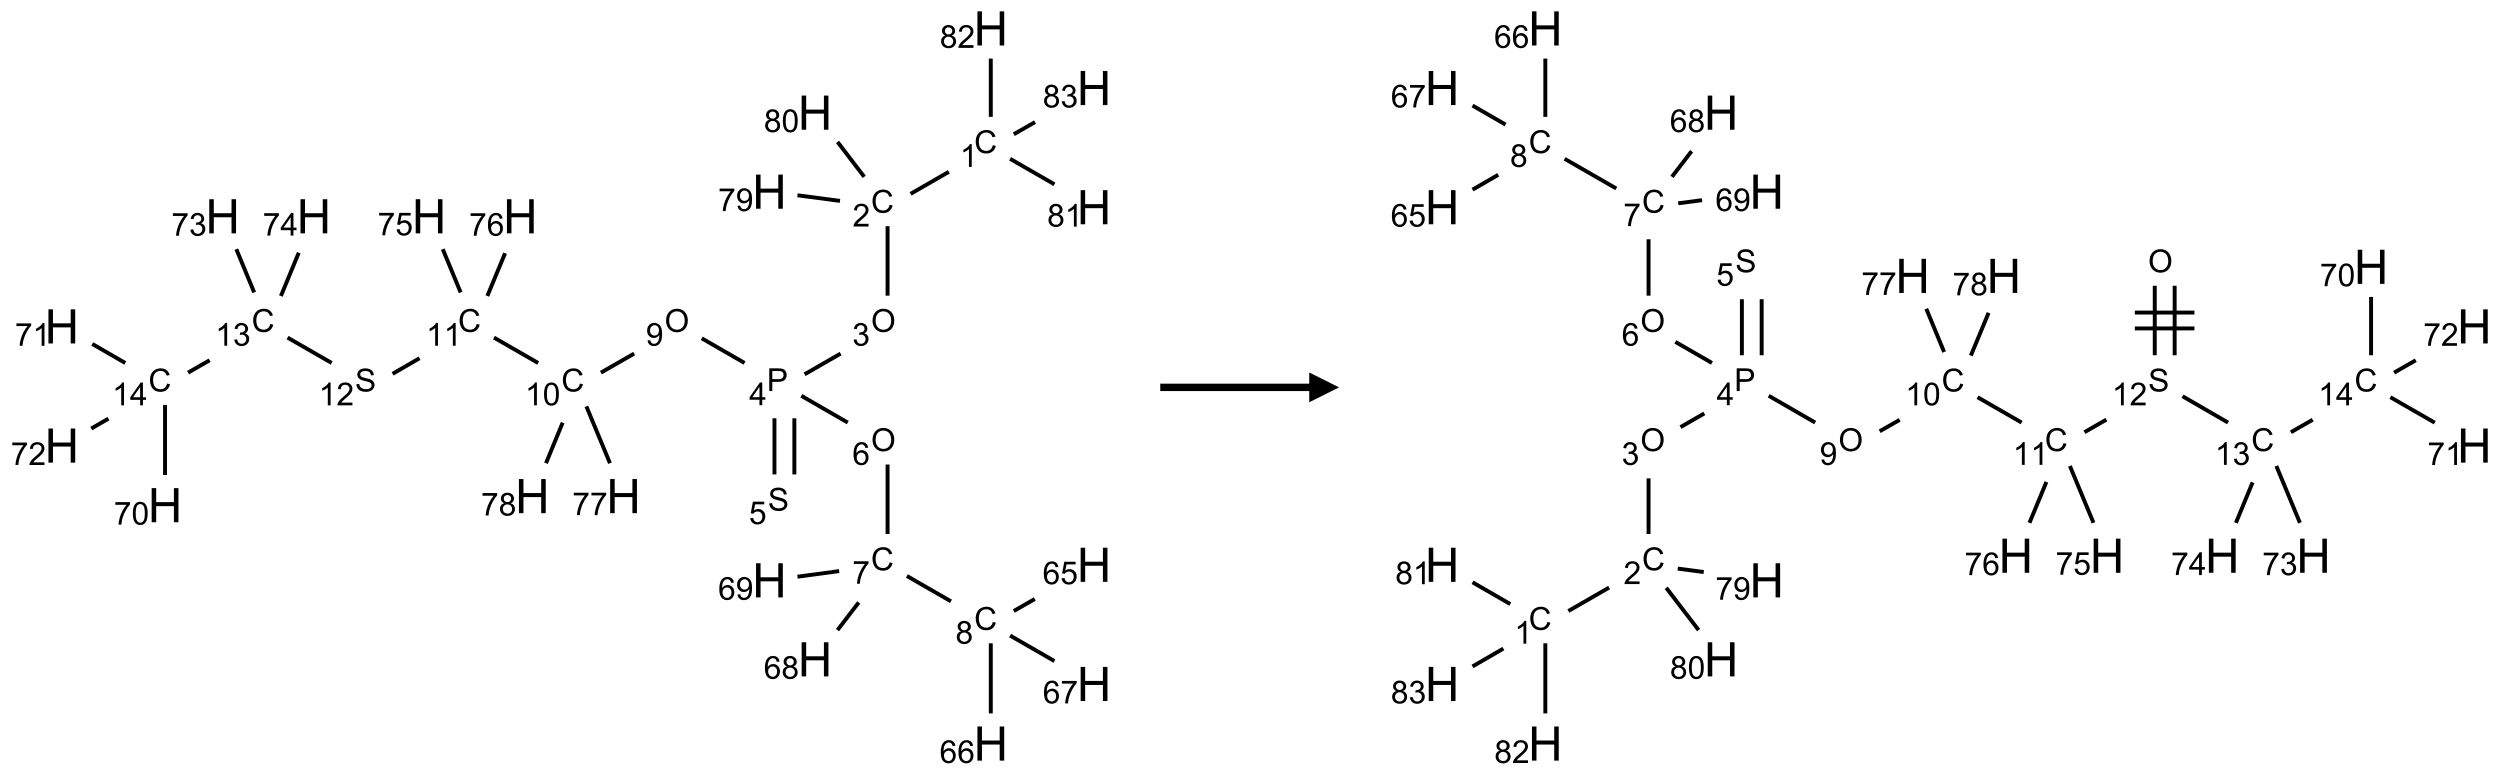 <?xml version="1.0" encoding="UTF-8"?>
<svg xmlns="http://www.w3.org/2000/svg" xmlns:xlink="http://www.w3.org/1999/xlink" width="839" height="260" viewBox="0 0 839 260">
<defs>
<g>
<g id="glyph-0-0">
<path d="M 1.332 0 L 1.332 -6.668 L 6.668 -6.668 L 6.668 0 Z M 1.5 -0.168 L 6.5 -0.168 L 6.5 -6.5 L 1.5 -6.5 Z M 1.5 -0.168 "/>
</g>
<g id="glyph-0-1">
<path d="M 6.27 -2.676 L 7.281 -2.422 C 7.07 -1.594 6.688 -0.961 6.137 -0.523 C 5.586 -0.086 4.914 0.129 4.121 0.129 C 3.297 0.129 2.629 -0.039 2.113 -0.371 C 1.598 -0.707 1.203 -1.191 0.934 -1.828 C 0.664 -2.465 0.531 -3.145 0.531 -3.875 C 0.531 -4.672 0.684 -5.363 0.988 -5.957 C 1.293 -6.547 1.723 -6.996 2.285 -7.305 C 2.844 -7.613 3.461 -7.766 4.137 -7.766 C 4.898 -7.766 5.543 -7.57 6.062 -7.184 C 6.582 -6.793 6.945 -6.246 7.152 -5.543 L 6.156 -5.309 C 5.98 -5.863 5.723 -6.266 5.387 -6.52 C 5.051 -6.773 4.625 -6.902 4.113 -6.902 C 3.527 -6.902 3.039 -6.762 2.645 -6.48 C 2.25 -6.199 1.973 -5.82 1.812 -5.348 C 1.652 -4.871 1.574 -4.383 1.574 -3.879 C 1.574 -3.23 1.668 -2.664 1.855 -2.18 C 2.047 -1.695 2.34 -1.332 2.738 -1.094 C 3.137 -0.855 3.57 -0.734 4.035 -0.734 C 4.602 -0.734 5.082 -0.898 5.473 -1.223 C 5.867 -1.551 6.133 -2.035 6.27 -2.676 Z M 6.27 -2.676 "/>
</g>
<g id="glyph-0-2">
<path d="M 3.973 0 L 3.035 0 L 3.035 -5.973 C 2.809 -5.758 2.516 -5.543 2.148 -5.328 C 1.781 -5.113 1.453 -4.953 1.16 -4.844 L 1.16 -5.75 C 1.684 -5.996 2.145 -6.297 2.535 -6.645 C 2.93 -6.996 3.207 -7.336 3.371 -7.668 L 3.973 -7.668 Z M 3.973 0 "/>
</g>
<g id="glyph-0-3">
<path d="M 5.371 -0.902 L 5.371 0 L 0.324 0 C 0.316 -0.227 0.352 -0.441 0.434 -0.652 C 0.562 -0.996 0.766 -1.332 1.051 -1.668 C 1.332 -2 1.742 -2.387 2.277 -2.824 C 3.105 -3.504 3.668 -4.043 3.957 -4.441 C 4.25 -4.84 4.395 -5.215 4.395 -5.566 C 4.395 -5.938 4.262 -6.254 3.996 -6.508 C 3.73 -6.762 3.387 -6.891 2.957 -6.891 C 2.508 -6.891 2.145 -6.754 1.875 -6.484 C 1.605 -6.215 1.469 -5.84 1.465 -5.359 L 0.5 -5.457 C 0.566 -6.176 0.812 -6.727 1.246 -7.102 C 1.676 -7.477 2.254 -7.668 2.98 -7.668 C 3.711 -7.668 4.293 -7.465 4.719 -7.059 C 5.145 -6.652 5.359 -6.148 5.359 -5.547 C 5.359 -5.242 5.297 -4.941 5.172 -4.645 C 5.047 -4.352 4.84 -4.039 4.551 -3.715 C 4.262 -3.387 3.777 -2.938 3.105 -2.371 C 2.543 -1.898 2.18 -1.578 2.02 -1.41 C 1.859 -1.242 1.73 -1.07 1.625 -0.902 Z M 5.371 -0.902 "/>
</g>
<g id="glyph-0-4">
<path d="M 0.516 -3.719 C 0.516 -4.984 0.855 -5.977 1.535 -6.695 C 2.215 -7.414 3.094 -7.77 4.172 -7.77 C 4.875 -7.77 5.512 -7.602 6.078 -7.266 C 6.645 -6.93 7.074 -6.461 7.371 -5.855 C 7.668 -5.254 7.816 -4.57 7.816 -3.809 C 7.816 -3.035 7.66 -2.34 7.348 -1.73 C 7.035 -1.117 6.594 -0.656 6.02 -0.34 C 5.449 -0.027 4.828 0.129 4.168 0.129 C 3.449 0.129 2.805 -0.043 2.238 -0.391 C 1.672 -0.738 1.246 -1.211 0.953 -1.812 C 0.66 -2.414 0.516 -3.047 0.516 -3.719 Z M 1.559 -3.703 C 1.559 -2.781 1.805 -2.059 2.301 -1.527 C 2.793 -1 3.414 -0.734 4.16 -0.734 C 4.922 -0.734 5.547 -1 6.039 -1.535 C 6.531 -2.07 6.777 -2.828 6.777 -3.812 C 6.777 -4.434 6.672 -4.977 6.461 -5.441 C 6.25 -5.902 5.945 -6.262 5.539 -6.52 C 5.133 -6.773 4.68 -6.902 4.176 -6.902 C 3.461 -6.902 2.848 -6.656 2.332 -6.164 C 1.816 -5.672 1.559 -4.852 1.559 -3.703 Z M 1.559 -3.703 "/>
</g>
<g id="glyph-0-5">
<path d="M 0.449 -2.016 L 1.387 -2.141 C 1.492 -1.609 1.676 -1.227 1.934 -0.992 C 2.191 -0.758 2.508 -0.641 2.879 -0.641 C 3.32 -0.641 3.695 -0.793 3.996 -1.098 C 4.301 -1.402 4.453 -1.781 4.453 -2.234 C 4.453 -2.664 4.312 -3.02 4.031 -3.301 C 3.75 -3.578 3.391 -3.719 2.957 -3.719 C 2.781 -3.719 2.562 -3.684 2.297 -3.613 L 2.402 -4.438 C 2.465 -4.43 2.516 -4.426 2.551 -4.426 C 2.949 -4.426 3.312 -4.531 3.629 -4.738 C 3.949 -4.949 4.109 -5.27 4.109 -5.703 C 4.109 -6.047 3.992 -6.332 3.762 -6.559 C 3.527 -6.785 3.227 -6.895 2.859 -6.895 C 2.496 -6.895 2.191 -6.781 1.949 -6.551 C 1.707 -6.324 1.547 -5.98 1.48 -5.52 L 0.543 -5.688 C 0.656 -6.316 0.918 -6.805 1.324 -7.148 C 1.73 -7.492 2.234 -7.668 2.84 -7.668 C 3.254 -7.668 3.641 -7.578 3.988 -7.398 C 4.34 -7.219 4.609 -6.977 4.793 -6.668 C 4.98 -6.359 5.074 -6.031 5.074 -5.684 C 5.074 -5.352 4.984 -5.051 4.809 -4.781 C 4.629 -4.512 4.367 -4.297 4.02 -4.137 C 4.473 -4.031 4.824 -3.816 5.074 -3.488 C 5.324 -3.16 5.449 -2.75 5.449 -2.254 C 5.449 -1.59 5.203 -1.023 4.719 -0.559 C 4.234 -0.098 3.617 0.137 2.875 0.137 C 2.203 0.137 1.648 -0.062 1.207 -0.465 C 0.762 -0.863 0.512 -1.379 0.449 -2.016 Z M 0.449 -2.016 "/>
</g>
<g id="glyph-0-6">
<path d="M 0.824 0 L 0.824 -7.637 L 3.703 -7.637 C 4.211 -7.637 4.598 -7.609 4.863 -7.562 C 5.238 -7.5 5.555 -7.383 5.809 -7.207 C 6.062 -7.031 6.266 -6.785 6.418 -6.469 C 6.574 -6.152 6.652 -5.805 6.652 -5.426 C 6.652 -4.777 6.445 -4.227 6.031 -3.777 C 5.617 -3.328 4.871 -3.105 3.793 -3.105 L 1.832 -3.105 L 1.832 0 Z M 1.832 -4.004 L 3.809 -4.004 C 4.461 -4.004 4.922 -4.125 5.199 -4.371 C 5.473 -4.613 5.609 -4.953 5.609 -5.395 C 5.609 -5.715 5.527 -5.988 5.367 -6.215 C 5.207 -6.441 4.992 -6.594 4.73 -6.668 C 4.559 -6.711 4.246 -6.734 3.785 -6.734 L 1.832 -6.734 Z M 1.832 -4.004 "/>
</g>
<g id="glyph-0-7">
<path d="M 3.449 0 L 3.449 -1.828 L 0.137 -1.828 L 0.137 -2.688 L 3.621 -7.637 L 4.387 -7.637 L 4.387 -2.688 L 5.418 -2.688 L 5.418 -1.828 L 4.387 -1.828 L 4.387 0 Z M 3.449 -2.688 L 3.449 -6.129 L 1.059 -2.688 Z M 3.449 -2.688 "/>
</g>
<g id="glyph-0-8">
<path d="M 0.48 -2.453 L 1.434 -2.535 C 1.477 -2.152 1.582 -1.84 1.746 -1.598 C 1.91 -1.352 2.168 -1.152 2.516 -1.004 C 2.863 -0.852 3.254 -0.777 3.688 -0.777 C 4.074 -0.777 4.414 -0.832 4.707 -0.949 C 5.004 -1.062 5.223 -1.219 5.367 -1.418 C 5.512 -1.617 5.582 -1.836 5.582 -2.074 C 5.582 -2.312 5.516 -2.523 5.375 -2.699 C 5.234 -2.879 5.008 -3.031 4.688 -3.152 C 4.484 -3.23 4.031 -3.355 3.328 -3.523 C 2.625 -3.691 2.137 -3.852 1.855 -4 C 1.488 -4.191 1.219 -4.43 1.039 -4.711 C 0.859 -4.992 0.77 -5.312 0.77 -5.66 C 0.77 -6.047 0.879 -6.406 1.098 -6.742 C 1.316 -7.078 1.637 -7.332 2.059 -7.504 C 2.477 -7.68 2.945 -7.766 3.457 -7.766 C 4.023 -7.766 4.523 -7.676 4.957 -7.492 C 5.387 -7.309 5.719 -7.043 5.953 -6.688 C 6.188 -6.332 6.312 -5.934 6.328 -5.484 L 5.359 -5.41 C 5.309 -5.895 5.133 -6.258 4.832 -6.504 C 4.531 -6.75 4.086 -6.875 3.5 -6.875 C 2.891 -6.875 2.445 -6.762 2.164 -6.539 C 1.883 -6.316 1.746 -6.047 1.746 -5.73 C 1.746 -5.457 1.844 -5.23 2.043 -5.051 C 2.238 -4.875 2.742 -4.695 3.566 -4.508 C 4.387 -4.32 4.949 -4.16 5.254 -4.02 C 5.699 -3.816 6.027 -3.555 6.238 -3.242 C 6.449 -2.93 6.559 -2.566 6.559 -2.156 C 6.559 -1.75 6.441 -1.367 6.207 -1.008 C 5.977 -0.648 5.641 -0.367 5.207 -0.168 C 4.77 0.031 4.281 0.129 3.734 0.129 C 3.043 0.129 2.465 0.031 1.996 -0.172 C 1.531 -0.375 1.164 -0.676 0.898 -1.082 C 0.633 -1.484 0.492 -1.941 0.48 -2.453 Z M 0.48 -2.453 "/>
</g>
<g id="glyph-0-9">
<path d="M 0.441 -2 L 1.426 -2.082 C 1.5 -1.605 1.668 -1.242 1.934 -1.004 C 2.199 -0.762 2.52 -0.641 2.895 -0.641 C 3.348 -0.641 3.73 -0.812 4.043 -1.152 C 4.355 -1.492 4.512 -1.941 4.512 -2.504 C 4.512 -3.039 4.359 -3.461 4.059 -3.77 C 3.758 -4.078 3.367 -4.234 2.879 -4.234 C 2.578 -4.234 2.305 -4.164 2.062 -4.027 C 1.82 -3.891 1.629 -3.715 1.488 -3.496 L 0.609 -3.609 L 1.348 -7.531 L 5.145 -7.531 L 5.145 -6.637 L 2.098 -6.637 L 1.688 -4.582 C 2.145 -4.902 2.625 -5.062 3.129 -5.062 C 3.797 -5.062 4.359 -4.832 4.816 -4.371 C 5.277 -3.91 5.504 -3.312 5.504 -2.59 C 5.504 -1.898 5.305 -1.301 4.902 -0.797 C 4.41 -0.18 3.742 0.129 2.895 0.129 C 2.199 0.129 1.633 -0.062 1.195 -0.453 C 0.758 -0.844 0.504 -1.359 0.441 -2 Z M 0.441 -2 "/>
</g>
<g id="glyph-0-10">
<path d="M 5.309 -5.766 L 4.375 -5.691 C 4.293 -6.059 4.172 -6.328 4.02 -6.496 C 3.766 -6.762 3.453 -6.895 3.082 -6.895 C 2.785 -6.895 2.523 -6.812 2.297 -6.645 C 2 -6.43 1.77 -6.117 1.598 -5.703 C 1.43 -5.289 1.34 -4.703 1.332 -3.938 C 1.559 -4.281 1.836 -4.535 2.16 -4.703 C 2.488 -4.871 2.828 -4.953 3.188 -4.953 C 3.812 -4.953 4.344 -4.723 4.785 -4.262 C 5.223 -3.801 5.441 -3.207 5.441 -2.48 C 5.441 -2 5.34 -1.555 5.133 -1.145 C 4.926 -0.73 4.641 -0.418 4.281 -0.199 C 3.922 0.02 3.512 0.129 3.051 0.129 C 2.27 0.129 1.633 -0.156 1.141 -0.73 C 0.648 -1.305 0.402 -2.254 0.402 -3.574 C 0.402 -5.051 0.672 -6.121 1.219 -6.793 C 1.695 -7.375 2.336 -7.668 3.141 -7.668 C 3.742 -7.668 4.234 -7.5 4.617 -7.16 C 5 -6.824 5.23 -6.359 5.309 -5.766 Z M 1.48 -2.473 C 1.48 -2.152 1.547 -1.844 1.684 -1.547 C 1.82 -1.25 2.016 -1.027 2.262 -0.871 C 2.508 -0.719 2.766 -0.641 3.035 -0.641 C 3.434 -0.641 3.773 -0.801 4.059 -1.121 C 4.344 -1.441 4.484 -1.875 4.484 -2.422 C 4.484 -2.949 4.344 -3.367 4.062 -3.668 C 3.781 -3.973 3.426 -4.125 3 -4.125 C 2.578 -4.125 2.219 -3.973 1.922 -3.668 C 1.625 -3.363 1.48 -2.969 1.48 -2.473 Z M 1.48 -2.473 "/>
</g>
<g id="glyph-0-11">
<path d="M 0.504 -6.637 L 0.504 -7.535 L 5.449 -7.535 L 5.449 -6.809 C 4.961 -6.289 4.48 -5.602 4.004 -4.746 C 3.527 -3.887 3.156 -3.004 2.895 -2.098 C 2.707 -1.461 2.59 -0.762 2.535 0 L 1.574 0 C 1.582 -0.602 1.703 -1.328 1.926 -2.176 C 2.152 -3.027 2.477 -3.848 2.898 -4.637 C 3.32 -5.426 3.77 -6.094 4.246 -6.637 Z M 0.504 -6.637 "/>
</g>
<g id="glyph-0-12">
<path d="M 1.887 -4.141 C 1.496 -4.281 1.207 -4.484 1.02 -4.75 C 0.832 -5.016 0.738 -5.328 0.738 -5.699 C 0.738 -6.254 0.938 -6.719 1.34 -7.098 C 1.738 -7.477 2.27 -7.668 2.934 -7.668 C 3.598 -7.668 4.137 -7.473 4.543 -7.086 C 4.949 -6.699 5.152 -6.227 5.152 -5.672 C 5.152 -5.316 5.059 -5.008 4.871 -4.746 C 4.688 -4.484 4.406 -4.281 4.027 -4.141 C 4.496 -3.988 4.852 -3.742 5.098 -3.402 C 5.34 -3.062 5.465 -2.656 5.465 -2.184 C 5.465 -1.531 5.234 -0.98 4.77 -0.535 C 4.309 -0.09 3.703 0.129 2.949 0.129 C 2.195 0.129 1.586 -0.094 1.125 -0.539 C 0.664 -0.984 0.434 -1.543 0.434 -2.207 C 0.434 -2.703 0.559 -3.121 0.809 -3.457 C 1.062 -3.793 1.422 -4.02 1.887 -4.141 Z M 1.699 -5.73 C 1.699 -5.367 1.812 -5.074 2.047 -4.844 C 2.281 -4.613 2.582 -4.5 2.953 -4.5 C 3.312 -4.5 3.609 -4.613 3.84 -4.84 C 4.07 -5.066 4.188 -5.348 4.188 -5.676 C 4.188 -6.02 4.07 -6.309 3.832 -6.543 C 3.594 -6.777 3.297 -6.895 2.941 -6.895 C 2.586 -6.895 2.289 -6.781 2.051 -6.551 C 1.816 -6.324 1.699 -6.047 1.699 -5.73 Z M 1.395 -2.203 C 1.395 -1.938 1.461 -1.676 1.586 -1.426 C 1.711 -1.176 1.902 -0.984 2.152 -0.848 C 2.402 -0.711 2.672 -0.641 2.957 -0.641 C 3.406 -0.641 3.777 -0.785 4.066 -1.074 C 4.359 -1.363 4.504 -1.727 4.504 -2.172 C 4.504 -2.625 4.355 -2.996 4.055 -3.293 C 3.754 -3.586 3.379 -3.734 2.926 -3.734 C 2.484 -3.734 2.121 -3.59 1.832 -3.297 C 1.543 -3.004 1.395 -2.641 1.395 -2.203 Z M 1.395 -2.203 "/>
</g>
<g id="glyph-0-13">
<path d="M 0.582 -1.766 L 1.484 -1.848 C 1.562 -1.426 1.707 -1.117 1.922 -0.926 C 2.137 -0.734 2.414 -0.641 2.75 -0.641 C 3.039 -0.641 3.289 -0.707 3.508 -0.84 C 3.727 -0.973 3.902 -1.148 4.043 -1.367 C 4.18 -1.586 4.297 -1.887 4.391 -2.262 C 4.484 -2.637 4.531 -3.016 4.531 -3.406 C 4.531 -3.449 4.531 -3.512 4.527 -3.594 C 4.34 -3.297 4.082 -3.055 3.758 -2.867 C 3.434 -2.68 3.082 -2.59 2.703 -2.59 C 2.07 -2.59 1.535 -2.816 1.098 -3.277 C 0.66 -3.734 0.441 -4.34 0.441 -5.09 C 0.441 -5.863 0.672 -6.484 1.129 -6.957 C 1.586 -7.43 2.156 -7.668 2.844 -7.668 C 3.34 -7.668 3.793 -7.531 4.207 -7.266 C 4.617 -7 4.93 -6.617 5.145 -6.121 C 5.355 -5.629 5.465 -4.91 5.465 -3.973 C 5.465 -2.996 5.359 -2.223 5.145 -1.645 C 4.934 -1.066 4.617 -0.625 4.199 -0.324 C 3.781 -0.02 3.293 0.129 2.73 0.129 C 2.133 0.129 1.645 -0.035 1.266 -0.367 C 0.887 -0.699 0.66 -1.164 0.582 -1.766 Z M 4.422 -5.137 C 4.422 -5.676 4.277 -6.102 3.992 -6.418 C 3.707 -6.734 3.359 -6.891 2.957 -6.891 C 2.543 -6.891 2.18 -6.719 1.871 -6.379 C 1.562 -6.039 1.406 -5.598 1.406 -5.059 C 1.406 -4.57 1.555 -4.176 1.848 -3.871 C 2.141 -3.566 2.5 -3.418 2.934 -3.418 C 3.367 -3.418 3.723 -3.57 4.004 -3.871 C 4.281 -4.176 4.422 -4.598 4.422 -5.137 Z M 4.422 -5.137 "/>
</g>
<g id="glyph-0-14">
<path d="M 0.441 -3.766 C 0.441 -4.668 0.535 -5.395 0.723 -5.945 C 0.906 -6.496 1.184 -6.922 1.551 -7.219 C 1.918 -7.516 2.375 -7.668 2.934 -7.668 C 3.344 -7.668 3.703 -7.586 4.012 -7.418 C 4.32 -7.254 4.574 -7.016 4.777 -6.707 C 4.977 -6.395 5.137 -6.016 5.25 -5.57 C 5.363 -5.125 5.422 -4.523 5.422 -3.766 C 5.422 -2.871 5.328 -2.148 5.145 -1.598 C 4.961 -1.047 4.688 -0.621 4.32 -0.32 C 3.953 -0.02 3.492 0.129 2.934 0.129 C 2.195 0.129 1.617 -0.133 1.199 -0.66 C 0.695 -1.297 0.441 -2.332 0.441 -3.766 Z M 1.406 -3.766 C 1.406 -2.512 1.555 -1.68 1.848 -1.262 C 2.141 -0.848 2.5 -0.641 2.934 -0.641 C 3.363 -0.641 3.727 -0.848 4.02 -1.266 C 4.312 -1.684 4.457 -2.516 4.457 -3.766 C 4.457 -5.023 4.312 -5.859 4.02 -6.27 C 3.727 -6.684 3.359 -6.891 2.922 -6.891 C 2.492 -6.891 2.148 -6.707 1.891 -6.344 C 1.566 -5.879 1.406 -5.02 1.406 -3.766 Z M 1.406 -3.766 "/>
</g>
<g id="glyph-1-0">
<path d="M 2 0 L 2 -10 L 10 -10 L 10 0 Z M 2.25 -0.25 L 9.75 -0.25 L 9.75 -9.75 L 2.25 -9.75 Z M 2.25 -0.25 "/>
</g>
<g id="glyph-1-1">
<path d="M 1.281 0 L 1.281 -11.453 L 2.797 -11.453 L 2.797 -6.75 L 8.75 -6.75 L 8.75 -11.453 L 10.266 -11.453 L 10.266 0 L 8.75 0 L 8.75 -5.398 L 2.797 -5.398 L 2.797 0 Z M 1.281 0 "/>
</g>
</g>
</defs>
<path fill="none" stroke-width="0.033" stroke-linecap="butt" stroke-linejoin="miter" stroke="rgb(0%, 0%, 0%)" stroke-opacity="1" stroke-miterlimit="10" d="M 7.442 1.203 L 7.121 1.388 " transform="matrix(40, 0, 0, 40, 20.748, 9.539)"/>
<path fill="none" stroke-width="0.033" stroke-linecap="butt" stroke-linejoin="miter" stroke="rgb(0%, 0%, 0%)" stroke-opacity="1" stroke-miterlimit="10" d="M 6.928 1.659 L 6.928 2.242 " transform="matrix(40, 0, 0, 40, 20.748, 9.539)"/>
<path fill="none" stroke-width="0.033" stroke-linecap="butt" stroke-linejoin="miter" stroke="rgb(0%, 0%, 0%)" stroke-opacity="1" stroke-miterlimit="10" d="M 6.534 2.728 L 6.232 2.902 " transform="matrix(40, 0, 0, 40, 20.748, 9.539)"/>
<path fill="none" stroke-width="0.033" stroke-linecap="butt" stroke-linejoin="miter" stroke="rgb(0%, 0%, 0%)" stroke-opacity="1" stroke-miterlimit="10" d="M 5.979 3.271 L 5.979 3.742 " transform="matrix(40, 0, 0, 40, 20.748, 9.539)"/>
<path fill="none" stroke-width="0.033" stroke-linecap="butt" stroke-linejoin="miter" stroke="rgb(0%, 0%, 0%)" stroke-opacity="1" stroke-miterlimit="10" d="M 6.146 3.271 L 6.146 3.742 " transform="matrix(40, 0, 0, 40, 20.748, 9.539)"/>
<path fill="none" stroke-width="0.033" stroke-linecap="butt" stroke-linejoin="miter" stroke="rgb(0%, 0%, 0%)" stroke-opacity="1" stroke-miterlimit="10" d="M 6.204 3.082 L 6.594 3.307 " transform="matrix(40, 0, 0, 40, 20.748, 9.539)"/>
<path fill="none" stroke-width="0.033" stroke-linecap="butt" stroke-linejoin="miter" stroke="rgb(0%, 0%, 0%)" stroke-opacity="1" stroke-miterlimit="10" d="M 6.928 3.659 L 6.928 4.242 " transform="matrix(40, 0, 0, 40, 20.748, 9.539)"/>
<path fill="none" stroke-width="0.033" stroke-linecap="butt" stroke-linejoin="miter" stroke="rgb(0%, 0%, 0%)" stroke-opacity="1" stroke-miterlimit="10" d="M 7.09 4.594 L 7.46 4.807 " transform="matrix(40, 0, 0, 40, 20.748, 9.539)"/>
<path fill="none" stroke-width="0.033" stroke-linecap="butt" stroke-linejoin="miter" stroke="rgb(0%, 0%, 0%)" stroke-opacity="1" stroke-miterlimit="10" d="M 7.987 4.888 L 8.163 4.787 " transform="matrix(40, 0, 0, 40, 20.748, 9.539)"/>
<path fill="none" stroke-width="0.033" stroke-linecap="butt" stroke-linejoin="miter" stroke="rgb(0%, 0%, 0%)" stroke-opacity="1" stroke-miterlimit="10" d="M 7.794 5.159 L 7.794 5.747 " transform="matrix(40, 0, 0, 40, 20.748, 9.539)"/>
<path fill="none" stroke-width="0.033" stroke-linecap="butt" stroke-linejoin="miter" stroke="rgb(0%, 0%, 0%)" stroke-opacity="1" stroke-miterlimit="10" d="M 7.956 5.094 L 8.328 5.308 " transform="matrix(40, 0, 0, 40, 20.748, 9.539)"/>
<path fill="none" stroke-width="0.033" stroke-linecap="butt" stroke-linejoin="miter" stroke="rgb(0%, 0%, 0%)" stroke-opacity="1" stroke-miterlimit="10" d="M 6.686 4.816 L 6.508 5.048 " transform="matrix(40, 0, 0, 40, 20.748, 9.539)"/>
<path fill="none" stroke-width="0.033" stroke-linecap="butt" stroke-linejoin="miter" stroke="rgb(0%, 0%, 0%)" stroke-opacity="1" stroke-miterlimit="10" d="M 6.522 4.553 L 6.172 4.6 " transform="matrix(40, 0, 0, 40, 20.748, 9.539)"/>
<path fill="none" stroke-width="0.033" stroke-linecap="butt" stroke-linejoin="miter" stroke="rgb(0%, 0%, 0%)" stroke-opacity="1" stroke-miterlimit="10" d="M 5.728 2.807 L 5.369 2.6 " transform="matrix(40, 0, 0, 40, 20.748, 9.539)"/>
<path fill="none" stroke-width="0.033" stroke-linecap="butt" stroke-linejoin="miter" stroke="rgb(0%, 0%, 0%)" stroke-opacity="1" stroke-miterlimit="10" d="M 4.802 2.728 L 4.523 2.888 " transform="matrix(40, 0, 0, 40, 20.748, 9.539)"/>
<path fill="none" stroke-width="0.033" stroke-linecap="butt" stroke-linejoin="miter" stroke="rgb(0%, 0%, 0%)" stroke-opacity="1" stroke-miterlimit="10" d="M 3.996 2.807 L 3.626 2.594 " transform="matrix(40, 0, 0, 40, 20.748, 9.539)"/>
<path fill="none" stroke-width="0.033" stroke-linecap="butt" stroke-linejoin="miter" stroke="rgb(0%, 0%, 0%)" stroke-opacity="1" stroke-miterlimit="10" d="M 3.001 2.767 L 2.775 2.898 " transform="matrix(40, 0, 0, 40, 20.748, 9.539)"/>
<path fill="none" stroke-width="0.033" stroke-linecap="butt" stroke-linejoin="miter" stroke="rgb(0%, 0%, 0%)" stroke-opacity="1" stroke-miterlimit="10" d="M 2.264 2.807 L 1.894 2.594 " transform="matrix(40, 0, 0, 40, 20.748, 9.539)"/>
<path fill="none" stroke-width="0.033" stroke-linecap="butt" stroke-linejoin="miter" stroke="rgb(0%, 0%, 0%)" stroke-opacity="1" stroke-miterlimit="10" d="M 1.24 2.784 L 1.059 2.888 " transform="matrix(40, 0, 0, 40, 20.748, 9.539)"/>
<path fill="none" stroke-width="0.033" stroke-linecap="butt" stroke-linejoin="miter" stroke="rgb(0%, 0%, 0%)" stroke-opacity="1" stroke-miterlimit="10" d="M 0.866 3.159 L 0.866 3.747 " transform="matrix(40, 0, 0, 40, 20.748, 9.539)"/>
<path fill="none" stroke-width="0.033" stroke-linecap="butt" stroke-linejoin="miter" stroke="rgb(0%, 0%, 0%)" stroke-opacity="1" stroke-miterlimit="10" d="M 0.532 2.807 L 0.255 2.647 " transform="matrix(40, 0, 0, 40, 20.748, 9.539)"/>
<path fill="none" stroke-width="0.033" stroke-linecap="butt" stroke-linejoin="miter" stroke="rgb(0%, 0%, 0%)" stroke-opacity="1" stroke-miterlimit="10" d="M 0.391 3.274 L 0.247 3.357 " transform="matrix(40, 0, 0, 40, 20.748, 9.539)"/>
<path fill="none" stroke-width="0.033" stroke-linecap="butt" stroke-linejoin="miter" stroke="rgb(0%, 0%, 0%)" stroke-opacity="1" stroke-miterlimit="10" d="M 1.614 2.215 L 1.464 1.852 " transform="matrix(40, 0, 0, 40, 20.748, 9.539)"/>
<path fill="none" stroke-width="0.033" stroke-linecap="butt" stroke-linejoin="miter" stroke="rgb(0%, 0%, 0%)" stroke-opacity="1" stroke-miterlimit="10" d="M 1.838 2.245 L 1.988 1.882 " transform="matrix(40, 0, 0, 40, 20.748, 9.539)"/>
<path fill="none" stroke-width="0.033" stroke-linecap="butt" stroke-linejoin="miter" stroke="rgb(0%, 0%, 0%)" stroke-opacity="1" stroke-miterlimit="10" d="M 3.346 2.215 L 3.196 1.852 " transform="matrix(40, 0, 0, 40, 20.748, 9.539)"/>
<path fill="none" stroke-width="0.033" stroke-linecap="butt" stroke-linejoin="miter" stroke="rgb(0%, 0%, 0%)" stroke-opacity="1" stroke-miterlimit="10" d="M 3.57 2.245 L 3.719 1.886 " transform="matrix(40, 0, 0, 40, 20.748, 9.539)"/>
<path fill="none" stroke-width="0.033" stroke-linecap="butt" stroke-linejoin="miter" stroke="rgb(0%, 0%, 0%)" stroke-opacity="1" stroke-miterlimit="10" d="M 4.401 3.171 L 4.599 3.648 " transform="matrix(40, 0, 0, 40, 20.748, 9.539)"/>
<path fill="none" stroke-width="0.033" stroke-linecap="butt" stroke-linejoin="miter" stroke="rgb(0%, 0%, 0%)" stroke-opacity="1" stroke-miterlimit="10" d="M 4.202 3.308 L 4.062 3.648 " transform="matrix(40, 0, 0, 40, 20.748, 9.539)"/>
<path fill="none" stroke-width="0.033" stroke-linecap="butt" stroke-linejoin="miter" stroke="rgb(0%, 0%, 0%)" stroke-opacity="1" stroke-miterlimit="10" d="M 6.529 1.447 L 6.172 1.4 " transform="matrix(40, 0, 0, 40, 20.748, 9.539)"/>
<path fill="none" stroke-width="0.033" stroke-linecap="butt" stroke-linejoin="miter" stroke="rgb(0%, 0%, 0%)" stroke-opacity="1" stroke-miterlimit="10" d="M 6.732 1.245 L 6.508 0.952 " transform="matrix(40, 0, 0, 40, 20.748, 9.539)"/>
<path fill="none" stroke-width="0.033" stroke-linecap="butt" stroke-linejoin="miter" stroke="rgb(0%, 0%, 0%)" stroke-opacity="1" stroke-miterlimit="10" d="M 7.956 1.094 L 8.328 1.308 " transform="matrix(40, 0, 0, 40, 20.748, 9.539)"/>
<path fill="none" stroke-width="0.033" stroke-linecap="butt" stroke-linejoin="miter" stroke="rgb(0%, 0%, 0%)" stroke-opacity="1" stroke-miterlimit="10" d="M 7.794 0.742 L 7.794 0.253 " transform="matrix(40, 0, 0, 40, 20.748, 9.539)"/>
<path fill="none" stroke-width="0.033" stroke-linecap="butt" stroke-linejoin="miter" stroke="rgb(0%, 0%, 0%)" stroke-opacity="1" stroke-miterlimit="10" d="M 7.987 0.888 L 8.165 0.786 " transform="matrix(40, 0, 0, 40, 20.748, 9.539)"/>
<g fill="rgb(0%, 0%, 0%)" fill-opacity="1">
<use xlink:href="#glyph-0-1" x="326.926" y="51.383"/>
</g>
<g fill="rgb(0%, 0%, 0%)" fill-opacity="1">
<use xlink:href="#glyph-0-2" x="322.145" y="56.02"/>
</g>
<g fill="rgb(0%, 0%, 0%)" fill-opacity="1">
<use xlink:href="#glyph-0-1" x="292.285" y="71.383"/>
</g>
<g fill="rgb(0%, 0%, 0%)" fill-opacity="1">
<use xlink:href="#glyph-0-3" x="286.113" y="76.02"/>
</g>
<g fill="rgb(0%, 0%, 0%)" fill-opacity="1">
<use xlink:href="#glyph-0-4" x="292.301" y="111.387"/>
</g>
<g fill="rgb(0%, 0%, 0%)" fill-opacity="1">
<use xlink:href="#glyph-0-5" x="286.031" y="116.02"/>
</g>
<g fill="rgb(0%, 0%, 0%)" fill-opacity="1">
<use xlink:href="#glyph-0-6" x="257.348" y="131.25"/>
</g>
<g fill="rgb(0%, 0%, 0%)" fill-opacity="1">
<use xlink:href="#glyph-0-7" x="251.422" y="135.988"/>
</g>
<g fill="rgb(0%, 0%, 0%)" fill-opacity="1">
<use xlink:href="#glyph-0-8" x="257.691" y="171.383"/>
</g>
<g fill="rgb(0%, 0%, 0%)" fill-opacity="1">
<use xlink:href="#glyph-0-9" x="251.332" y="175.887"/>
</g>
<g fill="rgb(0%, 0%, 0%)" fill-opacity="1">
<use xlink:href="#glyph-0-4" x="292.301" y="151.387"/>
</g>
<g fill="rgb(0%, 0%, 0%)" fill-opacity="1">
<use xlink:href="#glyph-0-10" x="286.039" y="156.02"/>
</g>
<g fill="rgb(0%, 0%, 0%)" fill-opacity="1">
<use xlink:href="#glyph-0-1" x="292.285" y="191.383"/>
</g>
<g fill="rgb(0%, 0%, 0%)" fill-opacity="1">
<use xlink:href="#glyph-0-11" x="286.031" y="195.891"/>
</g>
<g fill="rgb(0%, 0%, 0%)" fill-opacity="1">
<use xlink:href="#glyph-0-1" x="326.926" y="211.383"/>
</g>
<g fill="rgb(0%, 0%, 0%)" fill-opacity="1">
<use xlink:href="#glyph-0-12" x="320.656" y="216.02"/>
</g>
<g fill="rgb(0%, 0%, 0%)" fill-opacity="1">
<use xlink:href="#glyph-1-1" x="361.387" y="195.266"/>
</g>
<g fill="rgb(0%, 0%, 0%)" fill-opacity="1">
<use xlink:href="#glyph-0-10" x="349.895" y="196.059"/>
<use xlink:href="#glyph-0-9" x="355.827" y="196.059"/>
</g>
<g fill="rgb(0%, 0%, 0%)" fill-opacity="1">
<use xlink:href="#glyph-1-1" x="326.746" y="255.266"/>
</g>
<g fill="rgb(0%, 0%, 0%)" fill-opacity="1">
<use xlink:href="#glyph-0-10" x="315.316" y="256.059"/>
<use xlink:href="#glyph-0-10" x="321.249" y="256.059"/>
</g>
<g fill="rgb(0%, 0%, 0%)" fill-opacity="1">
<use xlink:href="#glyph-1-1" x="361.387" y="235.266"/>
</g>
<g fill="rgb(0%, 0%, 0%)" fill-opacity="1">
<use xlink:href="#glyph-0-10" x="349.953" y="236.059"/>
<use xlink:href="#glyph-0-11" x="355.885" y="236.059"/>
</g>
<g fill="rgb(0%, 0%, 0%)" fill-opacity="1">
<use xlink:href="#glyph-1-1" x="267.754" y="227"/>
</g>
<g fill="rgb(0%, 0%, 0%)" fill-opacity="1">
<use xlink:href="#glyph-0-10" x="256.305" y="227.793"/>
<use xlink:href="#glyph-0-12" x="262.237" y="227.793"/>
</g>
<g fill="rgb(0%, 0%, 0%)" fill-opacity="1">
<use xlink:href="#glyph-1-1" x="252.445" y="200.488"/>
</g>
<g fill="rgb(0%, 0%, 0%)" fill-opacity="1">
<use xlink:href="#glyph-0-10" x="240.996" y="201.281"/>
<use xlink:href="#glyph-0-13" x="246.928" y="201.281"/>
</g>
<g fill="rgb(0%, 0%, 0%)" fill-opacity="1">
<use xlink:href="#glyph-0-4" x="223.016" y="111.387"/>
</g>
<g fill="rgb(0%, 0%, 0%)" fill-opacity="1">
<use xlink:href="#glyph-0-13" x="216.734" y="116.02"/>
</g>
<g fill="rgb(0%, 0%, 0%)" fill-opacity="1">
<use xlink:href="#glyph-0-1" x="188.359" y="131.383"/>
</g>
<g fill="rgb(0%, 0%, 0%)" fill-opacity="1">
<use xlink:href="#glyph-0-2" x="176.203" y="136.02"/>
<use xlink:href="#glyph-0-14" x="182.135" y="136.02"/>
</g>
<g fill="rgb(0%, 0%, 0%)" fill-opacity="1">
<use xlink:href="#glyph-0-1" x="153.719" y="111.383"/>
</g>
<g fill="rgb(0%, 0%, 0%)" fill-opacity="1">
<use xlink:href="#glyph-0-2" x="143.008" y="116.02"/>
<use xlink:href="#glyph-0-2" x="148.94" y="116.02"/>
</g>
<g fill="rgb(0%, 0%, 0%)" fill-opacity="1">
<use xlink:href="#glyph-0-8" x="119.129" y="131.383"/>
</g>
<g fill="rgb(0%, 0%, 0%)" fill-opacity="1">
<use xlink:href="#glyph-0-2" x="106.973" y="136.02"/>
<use xlink:href="#glyph-0-3" x="112.905" y="136.02"/>
</g>
<g fill="rgb(0%, 0%, 0%)" fill-opacity="1">
<use xlink:href="#glyph-0-1" x="84.438" y="111.383"/>
</g>
<g fill="rgb(0%, 0%, 0%)" fill-opacity="1">
<use xlink:href="#glyph-0-2" x="72.254" y="116.02"/>
<use xlink:href="#glyph-0-5" x="78.186" y="116.02"/>
</g>
<g fill="rgb(0%, 0%, 0%)" fill-opacity="1">
<use xlink:href="#glyph-0-1" x="49.797" y="131.383"/>
</g>
<g fill="rgb(0%, 0%, 0%)" fill-opacity="1">
<use xlink:href="#glyph-0-2" x="37.645" y="136.02"/>
<use xlink:href="#glyph-0-7" x="43.577" y="136.02"/>
</g>
<g fill="rgb(0%, 0%, 0%)" fill-opacity="1">
<use xlink:href="#glyph-1-1" x="49.617" y="175.266"/>
</g>
<g fill="rgb(0%, 0%, 0%)" fill-opacity="1">
<use xlink:href="#glyph-0-11" x="38.207" y="176.059"/>
<use xlink:href="#glyph-0-14" x="44.139" y="176.059"/>
</g>
<g fill="rgb(0%, 0%, 0%)" fill-opacity="1">
<use xlink:href="#glyph-1-1" x="14.977" y="115.266"/>
</g>
<g fill="rgb(0%, 0%, 0%)" fill-opacity="1">
<use xlink:href="#glyph-0-11" x="5.016" y="116.059"/>
<use xlink:href="#glyph-0-2" x="10.948" y="116.059"/>
</g>
<g fill="rgb(0%, 0%, 0%)" fill-opacity="1">
<use xlink:href="#glyph-1-1" x="14.977" y="155.266"/>
</g>
<g fill="rgb(0%, 0%, 0%)" fill-opacity="1">
<use xlink:href="#glyph-0-11" x="3.617" y="156.059"/>
<use xlink:href="#glyph-0-3" x="9.549" y="156.059"/>
</g>
<g fill="rgb(0%, 0%, 0%)" fill-opacity="1">
<use xlink:href="#glyph-1-1" x="68.949" y="78.312"/>
</g>
<g fill="rgb(0%, 0%, 0%)" fill-opacity="1">
<use xlink:href="#glyph-0-11" x="57.516" y="79.105"/>
<use xlink:href="#glyph-0-5" x="63.448" y="79.105"/>
</g>
<g fill="rgb(0%, 0%, 0%)" fill-opacity="1">
<use xlink:href="#glyph-1-1" x="99.566" y="78.312"/>
</g>
<g fill="rgb(0%, 0%, 0%)" fill-opacity="1">
<use xlink:href="#glyph-0-11" x="88.16" y="79.074"/>
<use xlink:href="#glyph-0-7" x="94.092" y="79.074"/>
</g>
<g fill="rgb(0%, 0%, 0%)" fill-opacity="1">
<use xlink:href="#glyph-1-1" x="138.23" y="78.312"/>
</g>
<g fill="rgb(0%, 0%, 0%)" fill-opacity="1">
<use xlink:href="#glyph-0-11" x="126.738" y="78.977"/>
<use xlink:href="#glyph-0-9" x="132.671" y="78.977"/>
</g>
<g fill="rgb(0%, 0%, 0%)" fill-opacity="1">
<use xlink:href="#glyph-1-1" x="168.848" y="78.312"/>
</g>
<g fill="rgb(0%, 0%, 0%)" fill-opacity="1">
<use xlink:href="#glyph-0-11" x="157.418" y="79.105"/>
<use xlink:href="#glyph-0-10" x="163.35" y="79.105"/>
</g>
<g fill="rgb(0%, 0%, 0%)" fill-opacity="1">
<use xlink:href="#glyph-1-1" x="203.488" y="172.223"/>
</g>
<g fill="rgb(0%, 0%, 0%)" fill-opacity="1">
<use xlink:href="#glyph-0-11" x="192.055" y="172.887"/>
<use xlink:href="#glyph-0-11" x="197.987" y="172.887"/>
</g>
<g fill="rgb(0%, 0%, 0%)" fill-opacity="1">
<use xlink:href="#glyph-1-1" x="172.875" y="172.223"/>
</g>
<g fill="rgb(0%, 0%, 0%)" fill-opacity="1">
<use xlink:href="#glyph-0-11" x="161.422" y="173.016"/>
<use xlink:href="#glyph-0-12" x="167.354" y="173.016"/>
</g>
<g fill="rgb(0%, 0%, 0%)" fill-opacity="1">
<use xlink:href="#glyph-1-1" x="252.445" y="70.047"/>
</g>
<g fill="rgb(0%, 0%, 0%)" fill-opacity="1">
<use xlink:href="#glyph-0-11" x="240.996" y="70.836"/>
<use xlink:href="#glyph-0-13" x="246.928" y="70.836"/>
</g>
<g fill="rgb(0%, 0%, 0%)" fill-opacity="1">
<use xlink:href="#glyph-1-1" x="267.754" y="43.531"/>
</g>
<g fill="rgb(0%, 0%, 0%)" fill-opacity="1">
<use xlink:href="#glyph-0-12" x="256.348" y="44.324"/>
<use xlink:href="#glyph-0-14" x="262.28" y="44.324"/>
</g>
<g fill="rgb(0%, 0%, 0%)" fill-opacity="1">
<use xlink:href="#glyph-1-1" x="361.387" y="75.266"/>
</g>
<g fill="rgb(0%, 0%, 0%)" fill-opacity="1">
<use xlink:href="#glyph-0-12" x="351.426" y="76.059"/>
<use xlink:href="#glyph-0-2" x="357.358" y="76.059"/>
</g>
<g fill="rgb(0%, 0%, 0%)" fill-opacity="1">
<use xlink:href="#glyph-1-1" x="326.746" y="15.266"/>
</g>
<g fill="rgb(0%, 0%, 0%)" fill-opacity="1">
<use xlink:href="#glyph-0-12" x="315.391" y="16.059"/>
<use xlink:href="#glyph-0-3" x="321.323" y="16.059"/>
</g>
<g fill="rgb(0%, 0%, 0%)" fill-opacity="1">
<use xlink:href="#glyph-1-1" x="361.387" y="35.266"/>
</g>
<g fill="rgb(0%, 0%, 0%)" fill-opacity="1">
<use xlink:href="#glyph-0-12" x="349.953" y="36.059"/>
<use xlink:href="#glyph-0-5" x="355.885" y="36.059"/>
</g>
<path fill-rule="nonzero" fill="rgb(0%, 0%, 0%)" fill-opacity="1" d="M 389.383 131.25 L 439.383 131.25 L 439.383 135 L 449.383 130 L 439.383 125 L 439.383 128.75 L 389.383 128.75 "/>
<path fill="none" stroke-width="0.033" stroke-linecap="butt" stroke-linejoin="miter" stroke="rgb(0%, 0%, 0%)" stroke-opacity="1" stroke-miterlimit="10" d="M 5.979 2.159 L 5.979 2.742 " transform="matrix(40, 0, 0, 40, 483.975, 9.539)"/>
<path fill="none" stroke-width="0.033" stroke-linecap="butt" stroke-linejoin="miter" stroke="rgb(0%, 0%, 0%)" stroke-opacity="1" stroke-miterlimit="10" d="M 6.146 2.159 L 6.146 2.742 " transform="matrix(40, 0, 0, 40, 483.975, 9.539)"/>
<path fill="none" stroke-width="0.033" stroke-linecap="butt" stroke-linejoin="miter" stroke="rgb(0%, 0%, 0%)" stroke-opacity="1" stroke-miterlimit="10" d="M 5.812 2.517 L 6.312 2.517 " transform="matrix(40, 0, 0, 40, 483.975, 9.539)"/>
<path fill="none" stroke-width="0.033" stroke-linecap="butt" stroke-linejoin="miter" stroke="rgb(0%, 0%, 0%)" stroke-opacity="1" stroke-miterlimit="10" d="M 5.812 2.384 L 6.312 2.384 " transform="matrix(40, 0, 0, 40, 483.975, 9.539)"/>
<path fill="none" stroke-width="0.033" stroke-linecap="butt" stroke-linejoin="miter" stroke="rgb(0%, 0%, 0%)" stroke-opacity="1" stroke-miterlimit="10" d="M 5.573 3.282 L 5.389 3.388 " transform="matrix(40, 0, 0, 40, 483.975, 9.539)"/>
<path fill="none" stroke-width="0.033" stroke-linecap="butt" stroke-linejoin="miter" stroke="rgb(0%, 0%, 0%)" stroke-opacity="1" stroke-miterlimit="10" d="M 4.862 3.307 L 4.492 3.094 " transform="matrix(40, 0, 0, 40, 483.975, 9.539)"/>
<path fill="none" stroke-width="0.033" stroke-linecap="butt" stroke-linejoin="miter" stroke="rgb(0%, 0%, 0%)" stroke-opacity="1" stroke-miterlimit="10" d="M 3.839 3.284 L 3.671 3.38 " transform="matrix(40, 0, 0, 40, 483.975, 9.539)"/>
<path fill="none" stroke-width="0.033" stroke-linecap="butt" stroke-linejoin="miter" stroke="rgb(0%, 0%, 0%)" stroke-opacity="1" stroke-miterlimit="10" d="M 3.13 3.307 L 2.74 3.082 " transform="matrix(40, 0, 0, 40, 483.975, 9.539)"/>
<path fill="none" stroke-width="0.033" stroke-linecap="butt" stroke-linejoin="miter" stroke="rgb(0%, 0%, 0%)" stroke-opacity="1" stroke-miterlimit="10" d="M 2.2 3.23 L 2 3.345 " transform="matrix(40, 0, 0, 40, 483.975, 9.539)"/>
<path fill="none" stroke-width="0.033" stroke-linecap="butt" stroke-linejoin="miter" stroke="rgb(0%, 0%, 0%)" stroke-opacity="1" stroke-miterlimit="10" d="M 1.732 3.775 L 1.732 4.242 " transform="matrix(40, 0, 0, 40, 483.975, 9.539)"/>
<path fill="none" stroke-width="0.033" stroke-linecap="butt" stroke-linejoin="miter" stroke="rgb(0%, 0%, 0%)" stroke-opacity="1" stroke-miterlimit="10" d="M 1.401 4.691 L 1.059 4.888 " transform="matrix(40, 0, 0, 40, 483.975, 9.539)"/>
<path fill="none" stroke-width="0.033" stroke-linecap="butt" stroke-linejoin="miter" stroke="rgb(0%, 0%, 0%)" stroke-opacity="1" stroke-miterlimit="10" d="M 0.572 4.83 L 0.255 4.647 " transform="matrix(40, 0, 0, 40, 483.975, 9.539)"/>
<path fill="none" stroke-width="0.033" stroke-linecap="butt" stroke-linejoin="miter" stroke="rgb(0%, 0%, 0%)" stroke-opacity="1" stroke-miterlimit="10" d="M 0.866 5.159 L 0.866 5.747 " transform="matrix(40, 0, 0, 40, 483.975, 9.539)"/>
<path fill="none" stroke-width="0.033" stroke-linecap="butt" stroke-linejoin="miter" stroke="rgb(0%, 0%, 0%)" stroke-opacity="1" stroke-miterlimit="10" d="M 0.514 5.203 L 0.255 5.353 " transform="matrix(40, 0, 0, 40, 483.975, 9.539)"/>
<path fill="none" stroke-width="0.033" stroke-linecap="butt" stroke-linejoin="miter" stroke="rgb(0%, 0%, 0%)" stroke-opacity="1" stroke-miterlimit="10" d="M 1.977 4.532 L 2.195 4.561 " transform="matrix(40, 0, 0, 40, 483.975, 9.539)"/>
<path fill="none" stroke-width="0.033" stroke-linecap="butt" stroke-linejoin="miter" stroke="rgb(0%, 0%, 0%)" stroke-opacity="1" stroke-miterlimit="10" d="M 1.88 4.693 L 2.152 5.048 " transform="matrix(40, 0, 0, 40, 483.975, 9.539)"/>
<path fill="none" stroke-width="0.033" stroke-linecap="butt" stroke-linejoin="miter" stroke="rgb(0%, 0%, 0%)" stroke-opacity="1" stroke-miterlimit="10" d="M 2.681 2.742 L 2.681 2.272 " transform="matrix(40, 0, 0, 40, 483.975, 9.539)"/>
<path fill="none" stroke-width="0.033" stroke-linecap="butt" stroke-linejoin="miter" stroke="rgb(0%, 0%, 0%)" stroke-opacity="1" stroke-miterlimit="10" d="M 2.515 2.742 L 2.515 2.272 " transform="matrix(40, 0, 0, 40, 483.975, 9.539)"/>
<path fill="none" stroke-width="0.033" stroke-linecap="butt" stroke-linejoin="miter" stroke="rgb(0%, 0%, 0%)" stroke-opacity="1" stroke-miterlimit="10" d="M 2.264 2.807 L 1.957 2.63 " transform="matrix(40, 0, 0, 40, 483.975, 9.539)"/>
<path fill="none" stroke-width="0.033" stroke-linecap="butt" stroke-linejoin="miter" stroke="rgb(0%, 0%, 0%)" stroke-opacity="1" stroke-miterlimit="10" d="M 1.732 2.242 L 1.732 1.769 " transform="matrix(40, 0, 0, 40, 483.975, 9.539)"/>
<path fill="none" stroke-width="0.033" stroke-linecap="butt" stroke-linejoin="miter" stroke="rgb(0%, 0%, 0%)" stroke-opacity="1" stroke-miterlimit="10" d="M 1.461 1.343 L 1.028 1.094 " transform="matrix(40, 0, 0, 40, 483.975, 9.539)"/>
<path fill="none" stroke-width="0.033" stroke-linecap="butt" stroke-linejoin="miter" stroke="rgb(0%, 0%, 0%)" stroke-opacity="1" stroke-miterlimit="10" d="M 0.471 1.228 L 0.255 1.353 " transform="matrix(40, 0, 0, 40, 483.975, 9.539)"/>
<path fill="none" stroke-width="0.033" stroke-linecap="butt" stroke-linejoin="miter" stroke="rgb(0%, 0%, 0%)" stroke-opacity="1" stroke-miterlimit="10" d="M 0.866 0.742 L 0.866 0.253 " transform="matrix(40, 0, 0, 40, 483.975, 9.539)"/>
<path fill="none" stroke-width="0.033" stroke-linecap="butt" stroke-linejoin="miter" stroke="rgb(0%, 0%, 0%)" stroke-opacity="1" stroke-miterlimit="10" d="M 0.532 0.807 L 0.255 0.647 " transform="matrix(40, 0, 0, 40, 483.975, 9.539)"/>
<path fill="none" stroke-width="0.033" stroke-linecap="butt" stroke-linejoin="miter" stroke="rgb(0%, 0%, 0%)" stroke-opacity="1" stroke-miterlimit="10" d="M 1.928 1.245 L 2.093 1.03 " transform="matrix(40, 0, 0, 40, 483.975, 9.539)"/>
<path fill="none" stroke-width="0.033" stroke-linecap="butt" stroke-linejoin="miter" stroke="rgb(0%, 0%, 0%)" stroke-opacity="1" stroke-miterlimit="10" d="M 1.981 1.467 L 2.181 1.441 " transform="matrix(40, 0, 0, 40, 483.975, 9.539)"/>
<path fill="none" stroke-width="0.033" stroke-linecap="butt" stroke-linejoin="miter" stroke="rgb(0%, 0%, 0%)" stroke-opacity="1" stroke-miterlimit="10" d="M 4.212 2.715 L 4.062 2.352 " transform="matrix(40, 0, 0, 40, 483.975, 9.539)"/>
<path fill="none" stroke-width="0.033" stroke-linecap="butt" stroke-linejoin="miter" stroke="rgb(0%, 0%, 0%)" stroke-opacity="1" stroke-miterlimit="10" d="M 4.436 2.745 L 4.585 2.386 " transform="matrix(40, 0, 0, 40, 483.975, 9.539)"/>
<path fill="none" stroke-width="0.033" stroke-linecap="butt" stroke-linejoin="miter" stroke="rgb(0%, 0%, 0%)" stroke-opacity="1" stroke-miterlimit="10" d="M 5.267 3.671 L 5.465 4.148 " transform="matrix(40, 0, 0, 40, 483.975, 9.539)"/>
<path fill="none" stroke-width="0.033" stroke-linecap="butt" stroke-linejoin="miter" stroke="rgb(0%, 0%, 0%)" stroke-opacity="1" stroke-miterlimit="10" d="M 5.07 3.805 L 4.928 4.148 " transform="matrix(40, 0, 0, 40, 483.975, 9.539)"/>
<path fill="none" stroke-width="0.033" stroke-linecap="butt" stroke-linejoin="miter" stroke="rgb(0%, 0%, 0%)" stroke-opacity="1" stroke-miterlimit="10" d="M 6.212 3.086 L 6.594 3.307 " transform="matrix(40, 0, 0, 40, 483.975, 9.539)"/>
<path fill="none" stroke-width="0.033" stroke-linecap="butt" stroke-linejoin="miter" stroke="rgb(0%, 0%, 0%)" stroke-opacity="1" stroke-miterlimit="10" d="M 7.121 3.388 L 7.304 3.283 " transform="matrix(40, 0, 0, 40, 483.975, 9.539)"/>
<path fill="none" stroke-width="0.033" stroke-linecap="butt" stroke-linejoin="miter" stroke="rgb(0%, 0%, 0%)" stroke-opacity="1" stroke-miterlimit="10" d="M 7.794 2.742 L 7.794 2.253 " transform="matrix(40, 0, 0, 40, 483.975, 9.539)"/>
<path fill="none" stroke-width="0.033" stroke-linecap="butt" stroke-linejoin="miter" stroke="rgb(0%, 0%, 0%)" stroke-opacity="1" stroke-miterlimit="10" d="M 7.956 3.094 L 8.328 3.308 " transform="matrix(40, 0, 0, 40, 483.975, 9.539)"/>
<path fill="none" stroke-width="0.033" stroke-linecap="butt" stroke-linejoin="miter" stroke="rgb(0%, 0%, 0%)" stroke-opacity="1" stroke-miterlimit="10" d="M 7.987 2.888 L 8.169 2.784 " transform="matrix(40, 0, 0, 40, 483.975, 9.539)"/>
<path fill="none" stroke-width="0.033" stroke-linecap="butt" stroke-linejoin="miter" stroke="rgb(0%, 0%, 0%)" stroke-opacity="1" stroke-miterlimit="10" d="M 6.999 3.671 L 7.197 4.148 " transform="matrix(40, 0, 0, 40, 483.975, 9.539)"/>
<path fill="none" stroke-width="0.033" stroke-linecap="butt" stroke-linejoin="miter" stroke="rgb(0%, 0%, 0%)" stroke-opacity="1" stroke-miterlimit="10" d="M 6.8 3.809 L 6.66 4.148 " transform="matrix(40, 0, 0, 40, 483.975, 9.539)"/>
<g fill="rgb(0%, 0%, 0%)" fill-opacity="1">
<use xlink:href="#glyph-0-4" x="720.883" y="91.387"/>
</g>
<g fill="rgb(0%, 0%, 0%)" fill-opacity="1">
<use xlink:href="#glyph-0-8" x="720.918" y="131.383"/>
</g>
<g fill="rgb(0%, 0%, 0%)" fill-opacity="1">
<use xlink:href="#glyph-0-2" x="708.762" y="136.02"/>
<use xlink:href="#glyph-0-3" x="714.694" y="136.02"/>
</g>
<g fill="rgb(0%, 0%, 0%)" fill-opacity="1">
<use xlink:href="#glyph-0-1" x="686.227" y="151.383"/>
</g>
<g fill="rgb(0%, 0%, 0%)" fill-opacity="1">
<use xlink:href="#glyph-0-2" x="675.516" y="156.02"/>
<use xlink:href="#glyph-0-2" x="681.448" y="156.02"/>
</g>
<g fill="rgb(0%, 0%, 0%)" fill-opacity="1">
<use xlink:href="#glyph-0-1" x="651.586" y="131.383"/>
</g>
<g fill="rgb(0%, 0%, 0%)" fill-opacity="1">
<use xlink:href="#glyph-0-2" x="639.43" y="136.02"/>
<use xlink:href="#glyph-0-14" x="645.362" y="136.02"/>
</g>
<g fill="rgb(0%, 0%, 0%)" fill-opacity="1">
<use xlink:href="#glyph-0-4" x="616.961" y="151.387"/>
</g>
<g fill="rgb(0%, 0%, 0%)" fill-opacity="1">
<use xlink:href="#glyph-0-13" x="610.68" y="156.02"/>
</g>
<g fill="rgb(0%, 0%, 0%)" fill-opacity="1">
<use xlink:href="#glyph-0-6" x="582.012" y="131.25"/>
</g>
<g fill="rgb(0%, 0%, 0%)" fill-opacity="1">
<use xlink:href="#glyph-0-7" x="576.086" y="135.988"/>
</g>
<g fill="rgb(0%, 0%, 0%)" fill-opacity="1">
<use xlink:href="#glyph-0-4" x="550.504" y="151.387"/>
</g>
<g fill="rgb(0%, 0%, 0%)" fill-opacity="1">
<use xlink:href="#glyph-0-5" x="544.234" y="156.02"/>
</g>
<g fill="rgb(0%, 0%, 0%)" fill-opacity="1">
<use xlink:href="#glyph-0-1" x="551.039" y="191.383"/>
</g>
<g fill="rgb(0%, 0%, 0%)" fill-opacity="1">
<use xlink:href="#glyph-0-3" x="544.867" y="196.02"/>
</g>
<g fill="rgb(0%, 0%, 0%)" fill-opacity="1">
<use xlink:href="#glyph-0-1" x="513.023" y="211.383"/>
</g>
<g fill="rgb(0%, 0%, 0%)" fill-opacity="1">
<use xlink:href="#glyph-0-2" x="508.246" y="216.02"/>
</g>
<g fill="rgb(0%, 0%, 0%)" fill-opacity="1">
<use xlink:href="#glyph-1-1" x="478.203" y="195.266"/>
</g>
<g fill="rgb(0%, 0%, 0%)" fill-opacity="1">
<use xlink:href="#glyph-0-12" x="468.242" y="196.059"/>
<use xlink:href="#glyph-0-2" x="474.174" y="196.059"/>
</g>
<g fill="rgb(0%, 0%, 0%)" fill-opacity="1">
<use xlink:href="#glyph-1-1" x="512.844" y="255.266"/>
</g>
<g fill="rgb(0%, 0%, 0%)" fill-opacity="1">
<use xlink:href="#glyph-0-12" x="501.488" y="256.059"/>
<use xlink:href="#glyph-0-3" x="507.421" y="256.059"/>
</g>
<g fill="rgb(0%, 0%, 0%)" fill-opacity="1">
<use xlink:href="#glyph-1-1" x="478.203" y="235.266"/>
</g>
<g fill="rgb(0%, 0%, 0%)" fill-opacity="1">
<use xlink:href="#glyph-0-12" x="466.77" y="236.059"/>
<use xlink:href="#glyph-0-5" x="472.702" y="236.059"/>
</g>
<g fill="rgb(0%, 0%, 0%)" fill-opacity="1">
<use xlink:href="#glyph-1-1" x="587.141" y="200.488"/>
</g>
<g fill="rgb(0%, 0%, 0%)" fill-opacity="1">
<use xlink:href="#glyph-0-11" x="575.691" y="201.281"/>
<use xlink:href="#glyph-0-13" x="581.624" y="201.281"/>
</g>
<g fill="rgb(0%, 0%, 0%)" fill-opacity="1">
<use xlink:href="#glyph-1-1" x="571.836" y="227"/>
</g>
<g fill="rgb(0%, 0%, 0%)" fill-opacity="1">
<use xlink:href="#glyph-0-12" x="560.426" y="227.793"/>
<use xlink:href="#glyph-0-14" x="566.358" y="227.793"/>
</g>
<g fill="rgb(0%, 0%, 0%)" fill-opacity="1">
<use xlink:href="#glyph-0-8" x="582.355" y="91.383"/>
</g>
<g fill="rgb(0%, 0%, 0%)" fill-opacity="1">
<use xlink:href="#glyph-0-9" x="575.996" y="95.887"/>
</g>
<g fill="rgb(0%, 0%, 0%)" fill-opacity="1">
<use xlink:href="#glyph-0-4" x="550.504" y="111.387"/>
</g>
<g fill="rgb(0%, 0%, 0%)" fill-opacity="1">
<use xlink:href="#glyph-0-10" x="544.242" y="116.02"/>
</g>
<g fill="rgb(0%, 0%, 0%)" fill-opacity="1">
<use xlink:href="#glyph-0-1" x="551.039" y="71.383"/>
</g>
<g fill="rgb(0%, 0%, 0%)" fill-opacity="1">
<use xlink:href="#glyph-0-11" x="544.785" y="75.891"/>
</g>
<g fill="rgb(0%, 0%, 0%)" fill-opacity="1">
<use xlink:href="#glyph-0-1" x="513.023" y="51.383"/>
</g>
<g fill="rgb(0%, 0%, 0%)" fill-opacity="1">
<use xlink:href="#glyph-0-12" x="506.758" y="56.02"/>
</g>
<g fill="rgb(0%, 0%, 0%)" fill-opacity="1">
<use xlink:href="#glyph-1-1" x="478.203" y="75.266"/>
</g>
<g fill="rgb(0%, 0%, 0%)" fill-opacity="1">
<use xlink:href="#glyph-0-10" x="466.711" y="76.059"/>
<use xlink:href="#glyph-0-9" x="472.643" y="76.059"/>
</g>
<g fill="rgb(0%, 0%, 0%)" fill-opacity="1">
<use xlink:href="#glyph-1-1" x="512.844" y="15.266"/>
</g>
<g fill="rgb(0%, 0%, 0%)" fill-opacity="1">
<use xlink:href="#glyph-0-10" x="501.414" y="16.059"/>
<use xlink:href="#glyph-0-10" x="507.346" y="16.059"/>
</g>
<g fill="rgb(0%, 0%, 0%)" fill-opacity="1">
<use xlink:href="#glyph-1-1" x="478.203" y="35.266"/>
</g>
<g fill="rgb(0%, 0%, 0%)" fill-opacity="1">
<use xlink:href="#glyph-0-10" x="466.77" y="36.059"/>
<use xlink:href="#glyph-0-11" x="472.702" y="36.059"/>
</g>
<g fill="rgb(0%, 0%, 0%)" fill-opacity="1">
<use xlink:href="#glyph-1-1" x="571.836" y="43.531"/>
</g>
<g fill="rgb(0%, 0%, 0%)" fill-opacity="1">
<use xlink:href="#glyph-0-10" x="560.387" y="44.324"/>
<use xlink:href="#glyph-0-12" x="566.319" y="44.324"/>
</g>
<g fill="rgb(0%, 0%, 0%)" fill-opacity="1">
<use xlink:href="#glyph-1-1" x="587.141" y="70.047"/>
</g>
<g fill="rgb(0%, 0%, 0%)" fill-opacity="1">
<use xlink:href="#glyph-0-10" x="575.691" y="70.836"/>
<use xlink:href="#glyph-0-13" x="581.624" y="70.836"/>
</g>
<g fill="rgb(0%, 0%, 0%)" fill-opacity="1">
<use xlink:href="#glyph-1-1" x="636.102" y="98.312"/>
</g>
<g fill="rgb(0%, 0%, 0%)" fill-opacity="1">
<use xlink:href="#glyph-0-11" x="624.664" y="98.977"/>
<use xlink:href="#glyph-0-11" x="630.596" y="98.977"/>
</g>
<g fill="rgb(0%, 0%, 0%)" fill-opacity="1">
<use xlink:href="#glyph-1-1" x="666.715" y="98.312"/>
</g>
<g fill="rgb(0%, 0%, 0%)" fill-opacity="1">
<use xlink:href="#glyph-0-11" x="655.266" y="99.105"/>
<use xlink:href="#glyph-0-12" x="661.198" y="99.105"/>
</g>
<g fill="rgb(0%, 0%, 0%)" fill-opacity="1">
<use xlink:href="#glyph-1-1" x="701.355" y="192.223"/>
</g>
<g fill="rgb(0%, 0%, 0%)" fill-opacity="1">
<use xlink:href="#glyph-0-11" x="689.863" y="192.887"/>
<use xlink:href="#glyph-0-9" x="695.796" y="192.887"/>
</g>
<g fill="rgb(0%, 0%, 0%)" fill-opacity="1">
<use xlink:href="#glyph-1-1" x="670.742" y="192.223"/>
</g>
<g fill="rgb(0%, 0%, 0%)" fill-opacity="1">
<use xlink:href="#glyph-0-11" x="659.312" y="193.016"/>
<use xlink:href="#glyph-0-10" x="665.245" y="193.016"/>
</g>
<g fill="rgb(0%, 0%, 0%)" fill-opacity="1">
<use xlink:href="#glyph-0-1" x="755.512" y="151.383"/>
</g>
<g fill="rgb(0%, 0%, 0%)" fill-opacity="1">
<use xlink:href="#glyph-0-2" x="743.324" y="156.02"/>
<use xlink:href="#glyph-0-5" x="749.257" y="156.02"/>
</g>
<g fill="rgb(0%, 0%, 0%)" fill-opacity="1">
<use xlink:href="#glyph-0-1" x="790.152" y="131.383"/>
</g>
<g fill="rgb(0%, 0%, 0%)" fill-opacity="1">
<use xlink:href="#glyph-0-2" x="777.996" y="136.02"/>
<use xlink:href="#glyph-0-7" x="783.928" y="136.02"/>
</g>
<g fill="rgb(0%, 0%, 0%)" fill-opacity="1">
<use xlink:href="#glyph-1-1" x="789.973" y="95.266"/>
</g>
<g fill="rgb(0%, 0%, 0%)" fill-opacity="1">
<use xlink:href="#glyph-0-11" x="778.562" y="96.059"/>
<use xlink:href="#glyph-0-14" x="784.495" y="96.059"/>
</g>
<g fill="rgb(0%, 0%, 0%)" fill-opacity="1">
<use xlink:href="#glyph-1-1" x="824.613" y="155.266"/>
</g>
<g fill="rgb(0%, 0%, 0%)" fill-opacity="1">
<use xlink:href="#glyph-0-11" x="814.652" y="156.059"/>
<use xlink:href="#glyph-0-2" x="820.585" y="156.059"/>
</g>
<g fill="rgb(0%, 0%, 0%)" fill-opacity="1">
<use xlink:href="#glyph-1-1" x="824.613" y="115.266"/>
</g>
<g fill="rgb(0%, 0%, 0%)" fill-opacity="1">
<use xlink:href="#glyph-0-11" x="813.254" y="116.059"/>
<use xlink:href="#glyph-0-3" x="819.186" y="116.059"/>
</g>
<g fill="rgb(0%, 0%, 0%)" fill-opacity="1">
<use xlink:href="#glyph-1-1" x="770.637" y="192.223"/>
</g>
<g fill="rgb(0%, 0%, 0%)" fill-opacity="1">
<use xlink:href="#glyph-0-11" x="759.203" y="193.016"/>
<use xlink:href="#glyph-0-5" x="765.135" y="193.016"/>
</g>
<g fill="rgb(0%, 0%, 0%)" fill-opacity="1">
<use xlink:href="#glyph-1-1" x="740.023" y="192.223"/>
</g>
<g fill="rgb(0%, 0%, 0%)" fill-opacity="1">
<use xlink:href="#glyph-0-11" x="728.621" y="192.984"/>
<use xlink:href="#glyph-0-7" x="734.553" y="192.984"/>
</g>
</svg>
